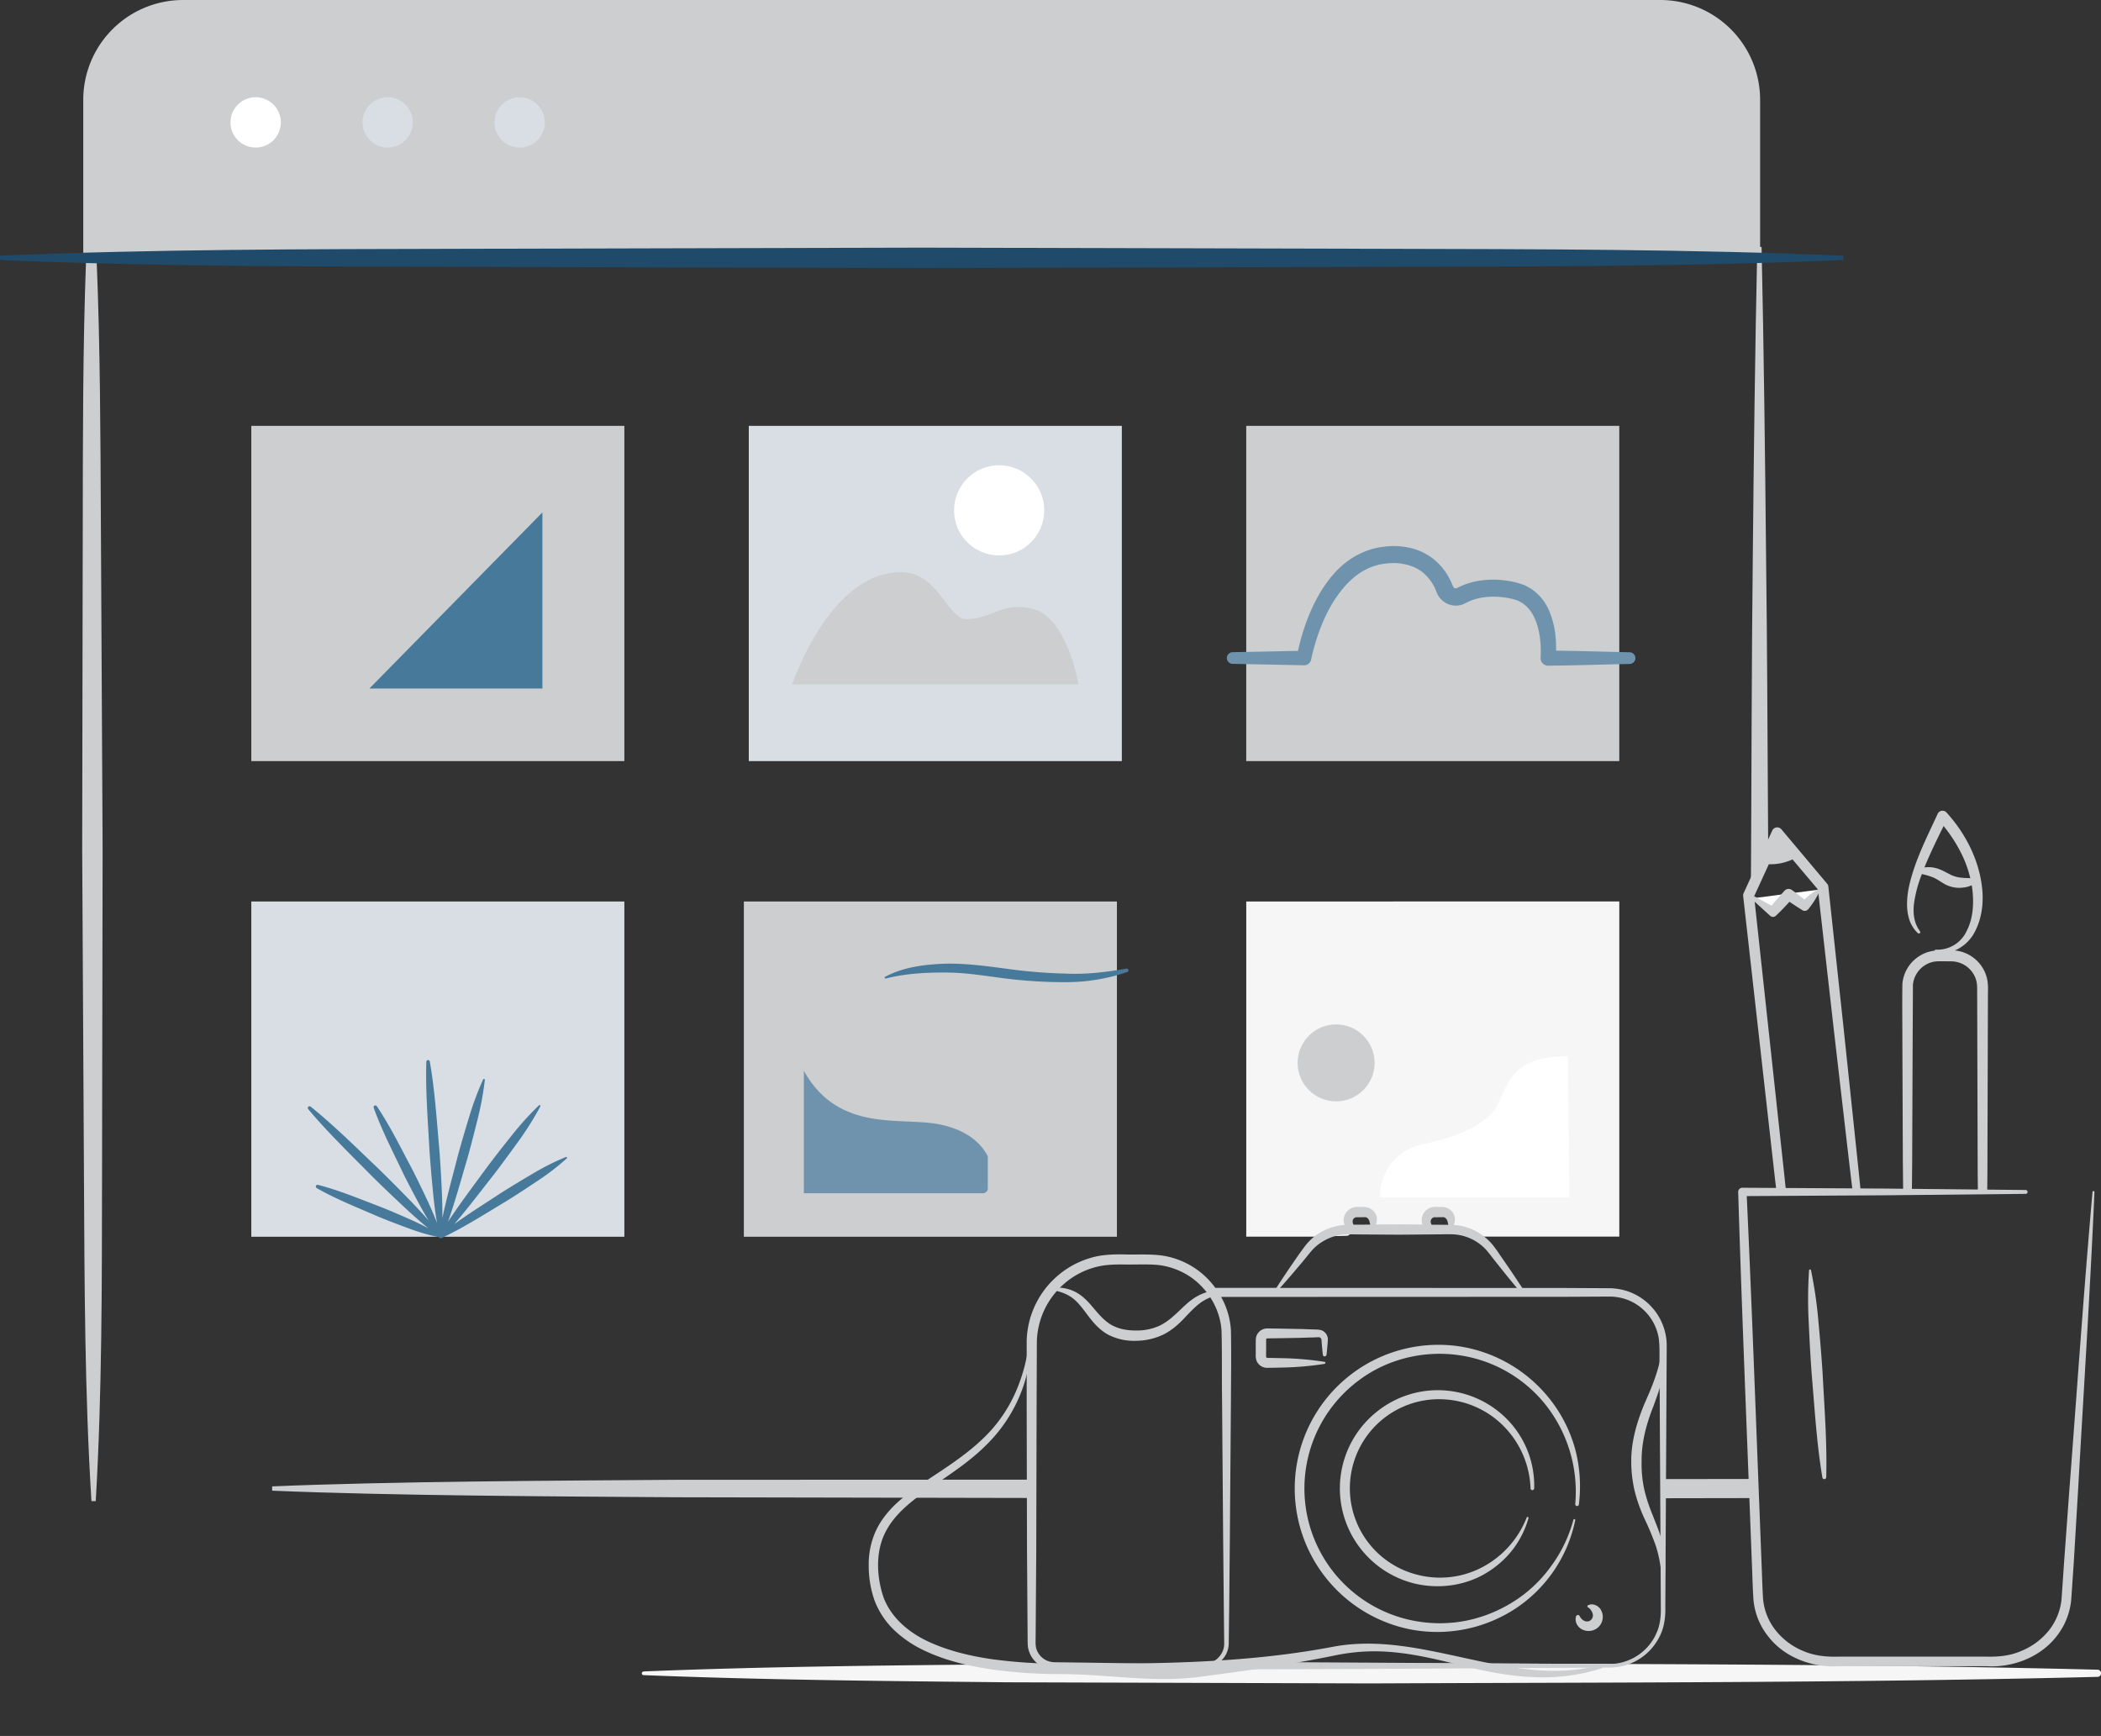 <svg xmlns="http://www.w3.org/2000/svg" viewBox="0 0 1466.56 1211.94"><rect x="0" y="0" width="1466.56" height="1211.94" fill="#333333" stroke="none"/><defs><clipPath id="a" transform="translate(-30.88 -133)"><path d="M592 846.92h128.4v115.81a3.31 3.31 0 0 1-3.31 3.31H592V846.92z" fill="#CCCED0"/></clipPath></defs><path d="M67.44 181.28h-7.36c-2.3 61.28-2.21 122.55-2.31 183.82l-.4 227.63 1.23 227.62c.4 75.88.5 151.75 5.23 227.62h3c4.45-75.88 4.28-151.76 4.4-227.63l.4-227.63-1.21-227.65c-.3-61.26-.45-122.52-2.98-183.78zM719.12 1033l-247.15.1c-84 .61-198 1.08-282 4.6v3c84 3.52 198 4 282 4.6l248.37.49zM1234.25 591.36l-.16-25.57c-.47-72.23-.45-104.47-1.31-176.7-.7-72.23-1.57-144.47-3.14-216.7h-3c-1.57 72.23-2.45 144.47-3.14 216.7-.87 72.23-.85 157.47-1.32 229.7zM1224.23 1032.51l-63.78.09c-.12 4.57.76 8.83.33 13.38l63.38-.11c-.23-4.43-.04-8.87.07-13.36z" fill="#CCCED0"/><path d="M58.12 180V69.69A69.69 69.69 0 0 1 127.86 0h1031.06a69.69 69.69 0 0 1 69.69 69.69V180z" fill="#CCCED0"/><path d="M1286.78 181.51c-107.23 4.59-214.46 4.55-321.7 4.81l-321.69.81-321.7-.81c-107.23-.26-214.46-.22-321.69-4.81v-3c107.23-4.59 214.46-4.55 321.69-4.81l321.7-.81 321.69.81c107.23.26 214.46.23 321.7 4.81z" fill="#204A69"/><circle cx="178.46" cy="85.45" r="17.58" fill="#fff"/><circle cx="270.6" cy="85.45" r="17.58" fill="#D8DEE4"/><circle cx="362.74" cy="85.45" r="17.58" fill="#D8DEE4"/><path d="M449.25 1166.89c84.57-3.45 169.14-4.18 253.72-5l253.72-.79c169.14.75 338.29.32 507.43 4.58a2.5 2.5 0 0 1 0 5c-169.14 4.25-338.29 3.82-507.43 4.58l-253.72-.79c-84.57-.86-169.15-1.59-253.72-5a1.25 1.25 0 0 1 0-2.5zM869.92 629.37v234h58.91a2.48 2.48 0 0 1 1.4-.41c3.45 0 6.89-.11 10.34-.24l.2-.06c3.63-1.5 1.41-4.51 1.47-7.39.07-3.5 3.22-7.5 6.83-7.89 6.87-.73 9 8.68 8 14.41 13.47-.92 26.94-2 40.38-2a32.76 32.76 0 0 0 1.12-5.48 2.68 2.68 0 0 1 0-2.72c1.86-3.18 5.16-4.66 8.72-3.34 2.07.77 4.78 2.65 4.18 5.2a2.54 2.54 0 0 1-.16.47 29.59 29.59 0 0 0 1.51 5.05c3.62 1.63 7.32 2.22 11.47 2.94a2.6 2.6 0 0 1 1.92 1.41h104.11v-234z" fill="#F6F6F6"/><path fill="#CCCED0" d="M175.42 297.31h260.4v234.05h-260.4zM869.91 297.31h260.4v234.05h-260.4z"/><path fill="#46799A" d="M378.61 357.76v122.93H257.84l120.77-122.93z"/><path fill="#D8DEE4" d="M522.67 297.31h260.4v234.05h-260.4z"/><path d="M552.96 477.88h199.83s-7.53-46.06-31.33-52.66c-20.89-5.79-29.25 7-46.65 7-13.93 0-19.4-32.78-45.86-32.78-50.15.02-75.99 78.44-75.99 78.44z" fill="#CCCED0"/><circle cx="697.44" cy="356.3" r="31.48" fill="#fff"/><circle cx="932.64" cy="742.04" r="26.87" fill="#CCCED0"/><path d="M1137.67 455.37c-17.17-.35-34.34-.91-51.52-1.13.24-9.79-1-19.43-5.33-29a34.15 34.15 0 0 0-12.54-14.5c-1.45-.8-2.91-1.61-4.39-2.34l-4.66-1.5a59.42 59.42 0 0 0-8.71-1.67 63.15 63.15 0 0 0-17.83.17 51.69 51.69 0 0 0-8.88 2.21 45.25 45.25 0 0 0-4.3 1.73l-2.09 1a4.37 4.37 0 0 1-.72.31 2.07 2.07 0 0 1-1.91-.48 2.31 2.31 0 0 1-.6-.89c-.55-1.39-1.16-2.83-1.84-4.2a43.06 43.06 0 0 0-11.6-14.69 41.15 41.15 0 0 0-17-8 50.74 50.74 0 0 0-18.11-.64c-12.14 1.32-23.51 7.52-31.78 15.86s-14.23 18.41-18.8 28.7a144.56 144.56 0 0 0-9 28.1l-45.8.91a4.07 4.07 0 0 0 0 8.13l50 1a4.93 4.93 0 0 0 4.91-3.87l.08-.35c4.38-19.89 12.68-40.55 26.76-54.35 7-6.87 15.67-11.42 25.08-12.39 9.45-1.31 19.41.68 26.18 6.26a30.94 30.94 0 0 1 8.22 10.64c.51 1.05.95 2.11 1.39 3.23a14.5 14.5 0 0 0 4 5.69 14.22 14.22 0 0 0 13.25 2.94 17.18 17.18 0 0 0 3-1.25l1.54-.77a33 33 0 0 1 3.21-1.32 39.72 39.72 0 0 1 6.82-1.76 51.33 51.33 0 0 1 14.42-.15 48.26 48.26 0 0 1 7.2 1.31l3.07.93 2.77 1.46a23.8 23.8 0 0 1 8.42 9.61c4.15 8.16 5.35 18.95 4.8 28.6v.65a5.23 5.23 0 0 0 5.27 5.18c19-.16 38-.82 57.05-1.21a4.07 4.07 0 0 0 0-8.13z" fill="#6F93AD"/><path fill="#D8DEE4" d="M175.42 629.37h260.4v234.05h-260.4z"/><path d="M1094.3 737.43c-35.94 0-40.72 15.53-48.42 32.81-6.13 13.76-27.65 23.47-51 28.13-23.84 4.76-31.78 23.29-31.78 37.49h132.37z" fill="#fff"/><path d="M395.79 808.12a.62.62 0 0 0-.81-.35 174.17 174.17 0 0 0-23.24 11.7c-7.45 4.38-14.85 8.82-22.14 13.46-10.9 7.17-22 14.07-32.56 21.73 9.7-11.27 18.61-23.14 27.8-34.81 5.8-7.57 11.41-15.29 17-23a211.72 211.72 0 0 0 15.28-24.35.622.622 0 0 0-1-.74 211.54 211.54 0 0 0-19.22 21.33c-6 7.45-11.85 15-17.56 22.59-9 12.34-18.21 24.47-26.6 37.24 5-14.32 9-28.93 13.29-43.44 2.57-9.12 4.93-18.31 7.2-27.52a209.25 209.25 0 0 0 5.2-28.07.62.62 0 0 0-1.17-.32 209.25 209.25 0 0 0-9.94 26.76c-2.77 9.07-5.46 18.16-7.93 27.32-3.64 14.24-7.59 28.39-10.61 42.8.08-6-.08-11.89-.33-17.83-.48-10.2-1-20.4-1.82-30.58-1.83-20.34-3.09-40.73-6.62-61a1.23 1.23 0 0 0-2.43.17c-.6 20.52 1.07 40.87 2.17 61.27.68 10.19 1.59 20.36 2.57 30.53.7 7 1.55 13.93 2.75 20.86-1.85-5-4-9.77-6.16-14.54-3.58-7.66-7.22-15.28-11.07-22.8-7.93-14.92-15.35-30.11-24.81-44.26a1.23 1.23 0 0 0-2.18 1.1c5.76 16 13.55 31 20.83 46.27 3.75 7.57 7.71 15 11.75 22.46 1.85 3.37 3.76 6.71 5.77 10-4-4.6-8.15-9-12.37-13.43-7.46-7.68-15-15.3-22.64-22.75-15.53-14.73-30.65-29.86-47.37-43.37a1.23 1.23 0 0 0-1.71 1.74c13.82 16.47 29.24 31.31 44.25 46.56 7.6 7.53 15.36 14.9 23.17 22.21 5.36 5 10.81 9.86 16.52 14.48-3.87-2.09-7.83-4-11.82-5.79-7.07-3.16-14.18-6.24-21.37-9.11-14.48-5.5-28.75-11.53-43.87-15.45a1.23 1.23 0 0 0-.92 2.26c13.56 7.76 28 13.4 42.19 19.58 7.15 3 14.39 5.73 21.66 8.41a143.33 143.33 0 0 0 21.61 6.31 1.21 1.21 0 0 0 .64.61 1.21 1.21 0 0 0 1 0c15.73-7.43 30.24-16.8 45.06-25.67 7.34-4.55 14.56-9.29 21.74-14.1a174.09 174.09 0 0 0 20.63-15.86.62.62 0 0 0 .19-.61z" fill="#46799A"/><path fill="#CCCED0" d="M519.24 629.37h260.4v234.05h-260.4z"/><path d="M617.74 682c12.85-6.9 27.67-8.68 42-9.21 14.49-.32 28.81 1.67 42.78 3.51a354 354 0 0 0 42 3.42c14 .63 27.74-1.06 41.76-3.48a1.22 1.22 0 0 1 .6 2.36 132.24 132.24 0 0 1-42.37 7.08 334.8 334.8 0 0 1-42.82-2.58c-14.12-1.8-27.93-4.2-41.85-4.13-13.93-.08-27.89.72-41.56 4.16a.61.61 0 0 1-.76-.42.64.64 0 0 1 .22-.71z" fill="#46799A"/><path d="M561.1 713.92h128.42v115.81a3.31 3.31 0 0 1-3.31 3.31H561.1V713.92z" fill="#CCCED0"/><g clip-path="url(#a)"><path d="M561.12 747.64c24.78 44.2 68.9 31.56 95.73 37.53 23.3 5.18 37.9 18.66 38.78 47.88H561.12z" fill="#6F93AD"/></g><path fill="#fff" d="M1270.04 621.04l-10.26 11.39-11.22-7.97-10.92 12.13-13.46-9.57"/><path d="M1270.51 620.86a.71.71 0 0 0-1-.28 51.87 51.87 0 0 0-10 7.38c-2.89-2.27-5.79-4.52-8.77-6.66a3.88 3.88 0 0 0-5.11.57c-3.06 3.4-6.11 6.82-9 10.41l-11.77-6.37a1.36 1.36 0 0 0-1.56 2.2l12.29 11.22a2.93 2.93 0 0 0 4 0l.51-.47c3.17-3 6.12-6.11 9-9.3q4.27 2.89 8.64 5.65l.34.22a3.15 3.15 0 0 0 4.14-.71 57.37 57.37 0 0 0 8.24-13.22.73.73 0 0 0 .05-.64z" fill="#CCCED0"/><path d="M1297.33 817l-10.42-99-10.67-99.06a3.74 3.74 0 0 0-.86-2l-31.94-38a3.89 3.89 0 0 0-1.34-1 3.81 3.81 0 0 0-5 1.89l-20 43.72a3.82 3.82 0 0 0-.32 2l22.13 196.71 1.08 9.18c2.25.17 4.5.44 6.74.74l-1.1-10.66-21.21-195.75 10.28-22.42a36.55 36.55 0 0 0 16.54-3.37l17.73 21 10.93 96.55 11.31 97.76 2.11 17.46h5.61zM1387.35 685a25 25 0 0 0-4.55-11 25.58 25.58 0 0 0-18.31-10.46c.58-.22 1.15-.47 1.71-.74a28.46 28.46 0 0 0 11.48-10.8c5.31-9.19 6.88-19.93 6.08-30.13-1.72-20.57-11.46-39.7-25-54.59l-.07-.08a3.74 3.74 0 0 0-6.16 1c-6 13.08-12.63 26.11-17.15 40.2-2.18 7-4.12 14.33-4.19 22a35.86 35.86 0 0 0 1.48 11.37 23.17 23.17 0 0 0 6.06 9.7 1 1 0 0 0 1.47-1.34c-4.21-5.61-5-12.65-4.15-19.43a89.71 89.71 0 0 1 5.36-20.18l.12-.31a49.73 49.73 0 0 1 7.19 2.1c2.92 1.05 5.39 3 9 5.06a21.23 21.23 0 0 0 12.39 2.31 19.37 19.37 0 0 0 6.22-1.64c.25 1.49.46 3 .6 4.49.86 9.2.2 18.81-3.91 26.94a22.5 22.5 0 0 1-21.85 13.52.69.69 0 0 0-.7.53.66.66 0 0 0 0 .17 25 25 0 0 0-10.3 3.51 25.58 25.58 0 0 0-12.25 19.67c-.18 14.34 0 27.58 0 41.43l.32 82.22.22 22.33q3.05.15 6.08.45l.22-22.78.32-82.22.2-40.78a18.11 18.11 0 0 1 8.76-13.87 17.37 17.37 0 0 1 8-2.5c2.9-.13 6.71 0 10 0a18.27 18.27 0 0 1 14.56 7.42 17.41 17.41 0 0 1 3.25 7.74c.42 2.55.21 6.31.28 9.67l.12 41.11.24 82.22.13 13.17a53.56 53.56 0 0 1 6.52-.06l.13-13.12.24-82.22.12-41.11c-.04-3.56.29-6.69-.28-10.97zm-17.42-72.21a20.82 20.82 0 0 1-8.75-2.34c-2.81-1.36-6.41-3.66-10.58-4.57a20.34 20.34 0 0 0-7.32-.28c4-9.75 8.66-19.3 13.42-28.92a104.36 104.36 0 0 1 12.29 19 81.5 81.5 0 0 1 6.35 17.43c-1.89-.11-3.69-.11-5.41-.28z" fill="#CCCED0"/><path d="M1462 832.08c-3 69.08-7.5 138.07-11.37 207.1l-3.08 51.76-1.78 26a48.46 48.46 0 0 1-10.27 25.49c-11.44 14.71-30.85 21.88-48.58 20.82h-103.7c-17.63 1.07-37.22-5.76-48.69-20.49a47.84 47.84 0 0 1-10.51-25.37c-.66-9-.76-17.38-1.16-26.11l-2-51.81c-2.67-69.08-5.46-138.16-7.56-207.26a2.91 2.91 0 0 1 2.82-3h.11l98.86.57 98.86 1a1.35 1.35 0 0 1 0 2.7l-98.86 1-98.86.57 2.92-3c3.24 69.06 5.78 138.15 8.45 207.23l2 51.81c.39 8.54.54 17.49 1.13 25.69a41.07 41.07 0 0 0 9.06 21.82 47.4 47.4 0 0 0 19.29 14.17c7.61 3.21 15.49 4 24.13 3.8h103.7c8.6.16 16.51-.67 24.07-4a47.93 47.93 0 0 0 19.2-14.3 41.67 41.67 0 0 0 8.85-21.92l1.77-25.78 3.77-51.71c5.28-68.94 10-137.91 16.07-206.79a.68.68 0 0 1 1.35.09z" fill="#CCCED0"/><path d="M1264.12 886.74a306.2 306.2 0 0 1 5.21 36c1.11 12 2.14 24.06 2.91 36.12 1.26 24.13 3.15 48.21 2.53 72.46a1.36 1.36 0 0 1-2.7.19c-4-23.94-5.38-48.05-7.45-72.12-.89-12-1.53-24.11-2.08-36.18a305.83 305.83 0 0 1 .23-36.33.68.68 0 0 1 1.35-.09zM1064.12 901.51c-4.84-7.41-9.73-14.77-14.78-22-2.61-3.7-4.73-7.17-7.89-11a39 39 0 0 0-11.12-8.93 38 38 0 0 0-13.7-4.25l-1.82-.14c.21-.65.39-1.3.53-2a8.09 8.09 0 0 0 .18-3.3 8.74 8.74 0 0 0-1.5-3.54 9.45 9.45 0 0 0-6.78-3.73l-5.28-.08a9.67 9.67 0 0 0-7.08 3 9.28 9.28 0 0 0-2.46 7.26 8.46 8.46 0 0 0 .5 2.1l-16.37-.14-16.11.11c.16-.54.31-1.09.43-1.63a8.09 8.09 0 0 0 .18-3.3 8.72 8.72 0 0 0-1.5-3.54 9.45 9.45 0 0 0-6.78-3.73l-5.28-.08a9.67 9.67 0 0 0-7.08 3 9.28 9.28 0 0 0-2.46 7.26 8.48 8.48 0 0 0 .6 2.35c-.69 0-1.4.1-2.12.18a39.43 39.43 0 0 0-13.68 4.39 37.78 37.78 0 0 0-11 9.12c-2.92 3.79-5.31 7.19-7.87 10.89-5 7.28-10 14.59-14.65 22.14a.64.64 0 0 0 1 .77c6.06-6.49 11.78-13.23 17.48-20 2.86-3.27 5.64-7 8.33-10.07a34.21 34.21 0 0 1 9.67-7.22 32.93 32.93 0 0 1 11.47-3.47c3.81-.36 8.49-.09 12.85-.12l26.49.18 26.49-.23c4.32 0 9.08-.24 12.89.08a34.31 34.31 0 0 1 11.55 3.29 33 33 0 0 1 9.71 7.19c2.62 2.89 5.37 6.83 8.13 10.13 5.46 6.95 11.07 13.78 16.74 20.57a1.28 1.28 0 0 0 2-1.52zM944.85 855a4.13 4.13 0 0 1-.65-2.53 2.87 2.87 0 0 1 3.3-2.65l5-.06a2.7 2.7 0 0 1 2.12.72 3.5 3.5 0 0 1 .82 1 4.32 4.32 0 0 1 .61 1.78c.12.55.27 1.11.44 1.66l-6.37.08h-5.27zm53.83-2.53a2.87 2.87 0 0 1 3.3-2.65l5-.06a2.7 2.7 0 0 1 2.12.72 3.5 3.5 0 0 1 .82 1 4.32 4.32 0 0 1 .61 1.78c.13.6.3 1.21.48 1.81-2.68 0-5.23 0-7.92-.06h-3.75a4.14 4.14 0 0 1-.66-2.55zM1099.57 1061.27a97.37 97.37 0 0 1-41.5 61.59 99.55 99.55 0 0 1-73.78 14.65 100.31 100.31 0 0 1 34.19-197.61 99.8 99.8 0 0 1 64.55 38.41 98 98 0 0 1 16.71 34.19 102 102 0 0 1 2.36 37.8 1.27 1.27 0 0 1-1.42 1.11 1.29 1.29 0 0 1-1.11-1.4 97.91 97.91 0 0 0-20.31-68.8 94.31 94.31 0 0 0-61.65-35.21c-24-3.27-49.07 2.82-68.49 17.23a94 94 0 0 0 36.43 168 95.61 95.61 0 0 0 36.09.56 97.61 97.61 0 0 0 33.8-13 93.18 93.18 0 0 0 26.78-24.72 97.24 97.24 0 0 0 16.09-33.1.64.64 0 0 1 1.24.29z" fill="#CCCED0"/><path d="M1066.94 1059.85a65.85 65.85 0 0 1-11.07 22.06 67.14 67.14 0 0 1-18.8 16.47c-14.52 8.69-32.53 11.07-49.1 7.28A68.4 68.4 0 0 1 961.8 985a67.77 67.77 0 0 1 92.27 8.05 66.2 66.2 0 0 1 16.84 46 1.275 1.275 0 0 1-2.55 0 65 65 0 0 0-18-42.62 63.34 63.34 0 0 0-41.2-19.42 62.21 62.21 0 0 0-19.73 122.4 63.31 63.31 0 0 0 45.25-5.29 66.66 66.66 0 0 0 31-34.71.64.64 0 0 1 .83-.36.64.64 0 0 1 .43.8z" fill="#CCCED0"/><path d="M1162.86 932.86a40.2 40.2 0 0 0-28.24-31.86 42.56 42.56 0 0 0-11.1-1.64l-10.46-.06-20.92-.11-243.81-.09a56.1 56.1 0 0 0-38-22.68c-8.8-1-16.54-.44-24.74-.64-7.85-.18-17 0-25.09 2.64a61.21 61.21 0 0 0-22.38 12.36A61.85 61.85 0 0 0 716.66 936v48.7l.22 97.21.34 48.6.09 12.15c.05 2.12-.05 3.82.14 6.35a18.48 18.48 0 0 0 12.73 15.59 19.84 19.84 0 0 0 6.79.84l6.08-.09 6-.12c-8.76.27-14.74.48-15.78.61l222.9-.68 83.67-.51 83.67-.44a38.91 38.91 0 0 0 34.94-21.73c3.39-6.41 4.2-14.11 4-21l.11-20.92.45-83.67.22-41.83.11-20.92.06-10.46c-.01-3.34.18-7.13-.54-10.82zm-419.74 227.7l-6.08-.09a15.57 15.57 0 0 1-5.19-.73 13.24 13.24 0 0 1-7.51-6.44c-1.72-3-1.5-6.29-1.43-10.6l.09-12.15.34-48.6.23-97.21.19-48.5a55.27 55.27 0 0 1 19.07-40 54 54 0 0 1 19.79-11c7.39-2.35 14.72-2.57 23-2.44 8 .13 16.52-.42 23.81.46a50.78 50.78 0 0 1 21.11 7.92c12.58 8.47 21.26 22.79 22.13 38 .43 15.73.12 32.27.37 48.37l.76 97.21.47 48.6.26 24.25c.05 6.29-4.75 12-10.82 13.62-3 .31-6.93.6-11.55.89q-44.53-1.03-89.04-1.56zm412.67-19.34a36.13 36.13 0 0 1-32.24 20.49l-83.67-.44-83.67-.51-104.65-.6a16.88 16.88 0 0 0 6.13-12.4l.31-24.35.47-48.6.76-97.21c.08-16.3.33-32.18 0-48.83a54.43 54.43 0 0 0-6.84-23.33l239.79-.09 20.92-.11 10.46-.06a36.84 36.84 0 0 1 9.54 1.31 34.75 34.75 0 0 1 24.66 27.26c1 6.2.45 13.58.65 20.44l.11 20.92.22 41.83.45 83.67.11 20.92c.18 6.98-.47 13.59-3.54 19.68z" fill="#CCCED0"/><path d="M1108.4 1120.78c3.05-1.82 7.7 0 9.38 3.7a9.85 9.85 0 0 1-1.92 11.35 10.05 10.05 0 0 1-11.32 1.84c-3.62-1.69-5.58-6-4.37-9.3a1.35 1.35 0 0 1 2.46-.16l.09.16c2.27 4.3 6.29 4.36 8 2.36a4.25 4.25 0 0 0 1.1-3.79 7.89 7.89 0 0 0-3.46-4.88h-.05a.74.74 0 0 1-.17-1 .76.76 0 0 1 .26-.28zM924.6 952.17a218 218 0 0 1-29.66 2.57l-7.42.17h-1.85a13.64 13.64 0 0 1-2.42-.07 7.89 7.89 0 0 1-5.42-3.49c-1.32-1.74-1.33-4.72-1.28-5.48v-9.27a17.06 17.06 0 0 1 .11-2.36 8 8 0 0 1 6.58-6.7 13.5 13.5 0 0 1 2.45-.1l7.42.11 14.83.27 7.42.26 3.71.13c.88 0 3.46.13 4.93 1.34a6.79 6.79 0 0 1 2.84 4.75 28.48 28.48 0 0 1-.17 4.06c-.24 2.47-.41 4.94-.73 7.42a1.28 1.28 0 0 1-2.55 0c-.31-2.47-.49-4.94-.73-7.42-.13-1.08-.14-2.83-.29-3.35a2 2 0 0 0-1.09-1.28c-.38-.38-3.57.07-5.92 0l-7.42.26-14.83.27-7.42.11c-1.7 0-1.17 0-1.57.21a.87.87 0 0 0-.32.62v6.91c0 2.27-.14 5.81.09 5.37a.92.92 0 0 0 .58.48 8.2 8.2 0 0 0 1.28.06h1.85l7.42.17a217.92 217.92 0 0 1 29.66 2.57.65.65 0 0 1 0 1.27zM733.82 899.28a27.33 27.33 0 0 1 18.13 3.39c5.63 3.32 9.52 8.41 13.26 12.76s7.58 8.23 12.28 10.43 10 3.05 15.54 3a37.92 37.92 0 0 0 15.8-3.09c4.91-2.16 9.1-5.76 13.33-9.73s8.54-8.51 14.24-11.47a31.53 31.53 0 0 1 18.17-3.59 1.28 1.28 0 0 1 0 2.55 33.12 33.12 0 0 0-15.62 5.3c-4.5 3.09-8.33 7.27-12.45 11.63s-9 8.61-14.82 11.42a44.85 44.85 0 0 1-18.56 4.17 39.44 39.44 0 0 1-18.81-3.87c-6-3-10.48-8-14.1-12.72s-6.81-9.44-11-12.8-9.57-5.24-15.38-6.13a.64.64 0 0 1 0-1.27zM1161.5 941.25a62.41 62.41 0 0 1-1.11 20.72c-1.48 6.83-3.94 13.32-6.21 19.66-5 12.52-8.36 25.16-8.29 38.28a84.31 84.31 0 0 0 1.73 19.38 114.74 114.74 0 0 0 6.11 18.76c2.4 6.27 5.23 12.65 6.76 19.52a67.24 67.24 0 0 1 1.65 20.76 1.28 1.28 0 0 1-1.36 1.18 1.29 1.29 0 0 1-1.18-1.18 84.25 84.25 0 0 0-3.9-19.4 190.6 190.6 0 0 0-7.7-18.46 109.3 109.3 0 0 1-7-19.68 91.25 91.25 0 0 1-2.34-21c0-14.13 4.26-28 9.54-40.53 5.59-12.44 10.39-24.5 12-38a.64.64 0 0 1 .71-.56.65.65 0 0 1 .59.55zM720.75 919.88c.32 16-1.25 32.33-6.39 47.79a104.82 104.82 0 0 1-25.84 41.06c-11.54 11.61-25.29 20.44-38.38 29.48s-26 18.66-32.52 32.35c-6.5 13.41-5.69 30.23-1 44.29 5.17 14.24 17.48 24.74 31.42 31.22s29.53 10.16 45.12 12.38a357.71 357.71 0 0 0 47.4 3.05c63.66.06 127.16.1 189.87-11.82s125 29.62 186.63 12.64a1.27 1.27 0 0 1 1.58.86 1.3 1.3 0 0 1-.84 1.57c-30.57 9.7-58.73 7.11-92.48-.73-37.92-9.69-62.28-14.75-93.69-8.27s-63.07 10.83-94.91 15-63.93-2-96.19-2a347.73 347.73 0 0 1-48.36-3.28c-16-2.37-32.11-6.06-47.08-13.21a79.17 79.17 0 0 1-20.7-14 56.16 56.16 0 0 1-14-21.09 73.35 73.35 0 0 1-4-24.73 56 56 0 0 1 5.42-24.64c7.69-15.59 21.94-25.38 35.07-34.27 13.4-8.86 26.77-17.44 38.24-28.22a100.8 100.8 0 0 0 26-38.77c6.06-15.84 7.94-30.7 8.32-46.65a.64.64 0 0 1 1.27 0z" fill="#CCCED0"/></svg>
